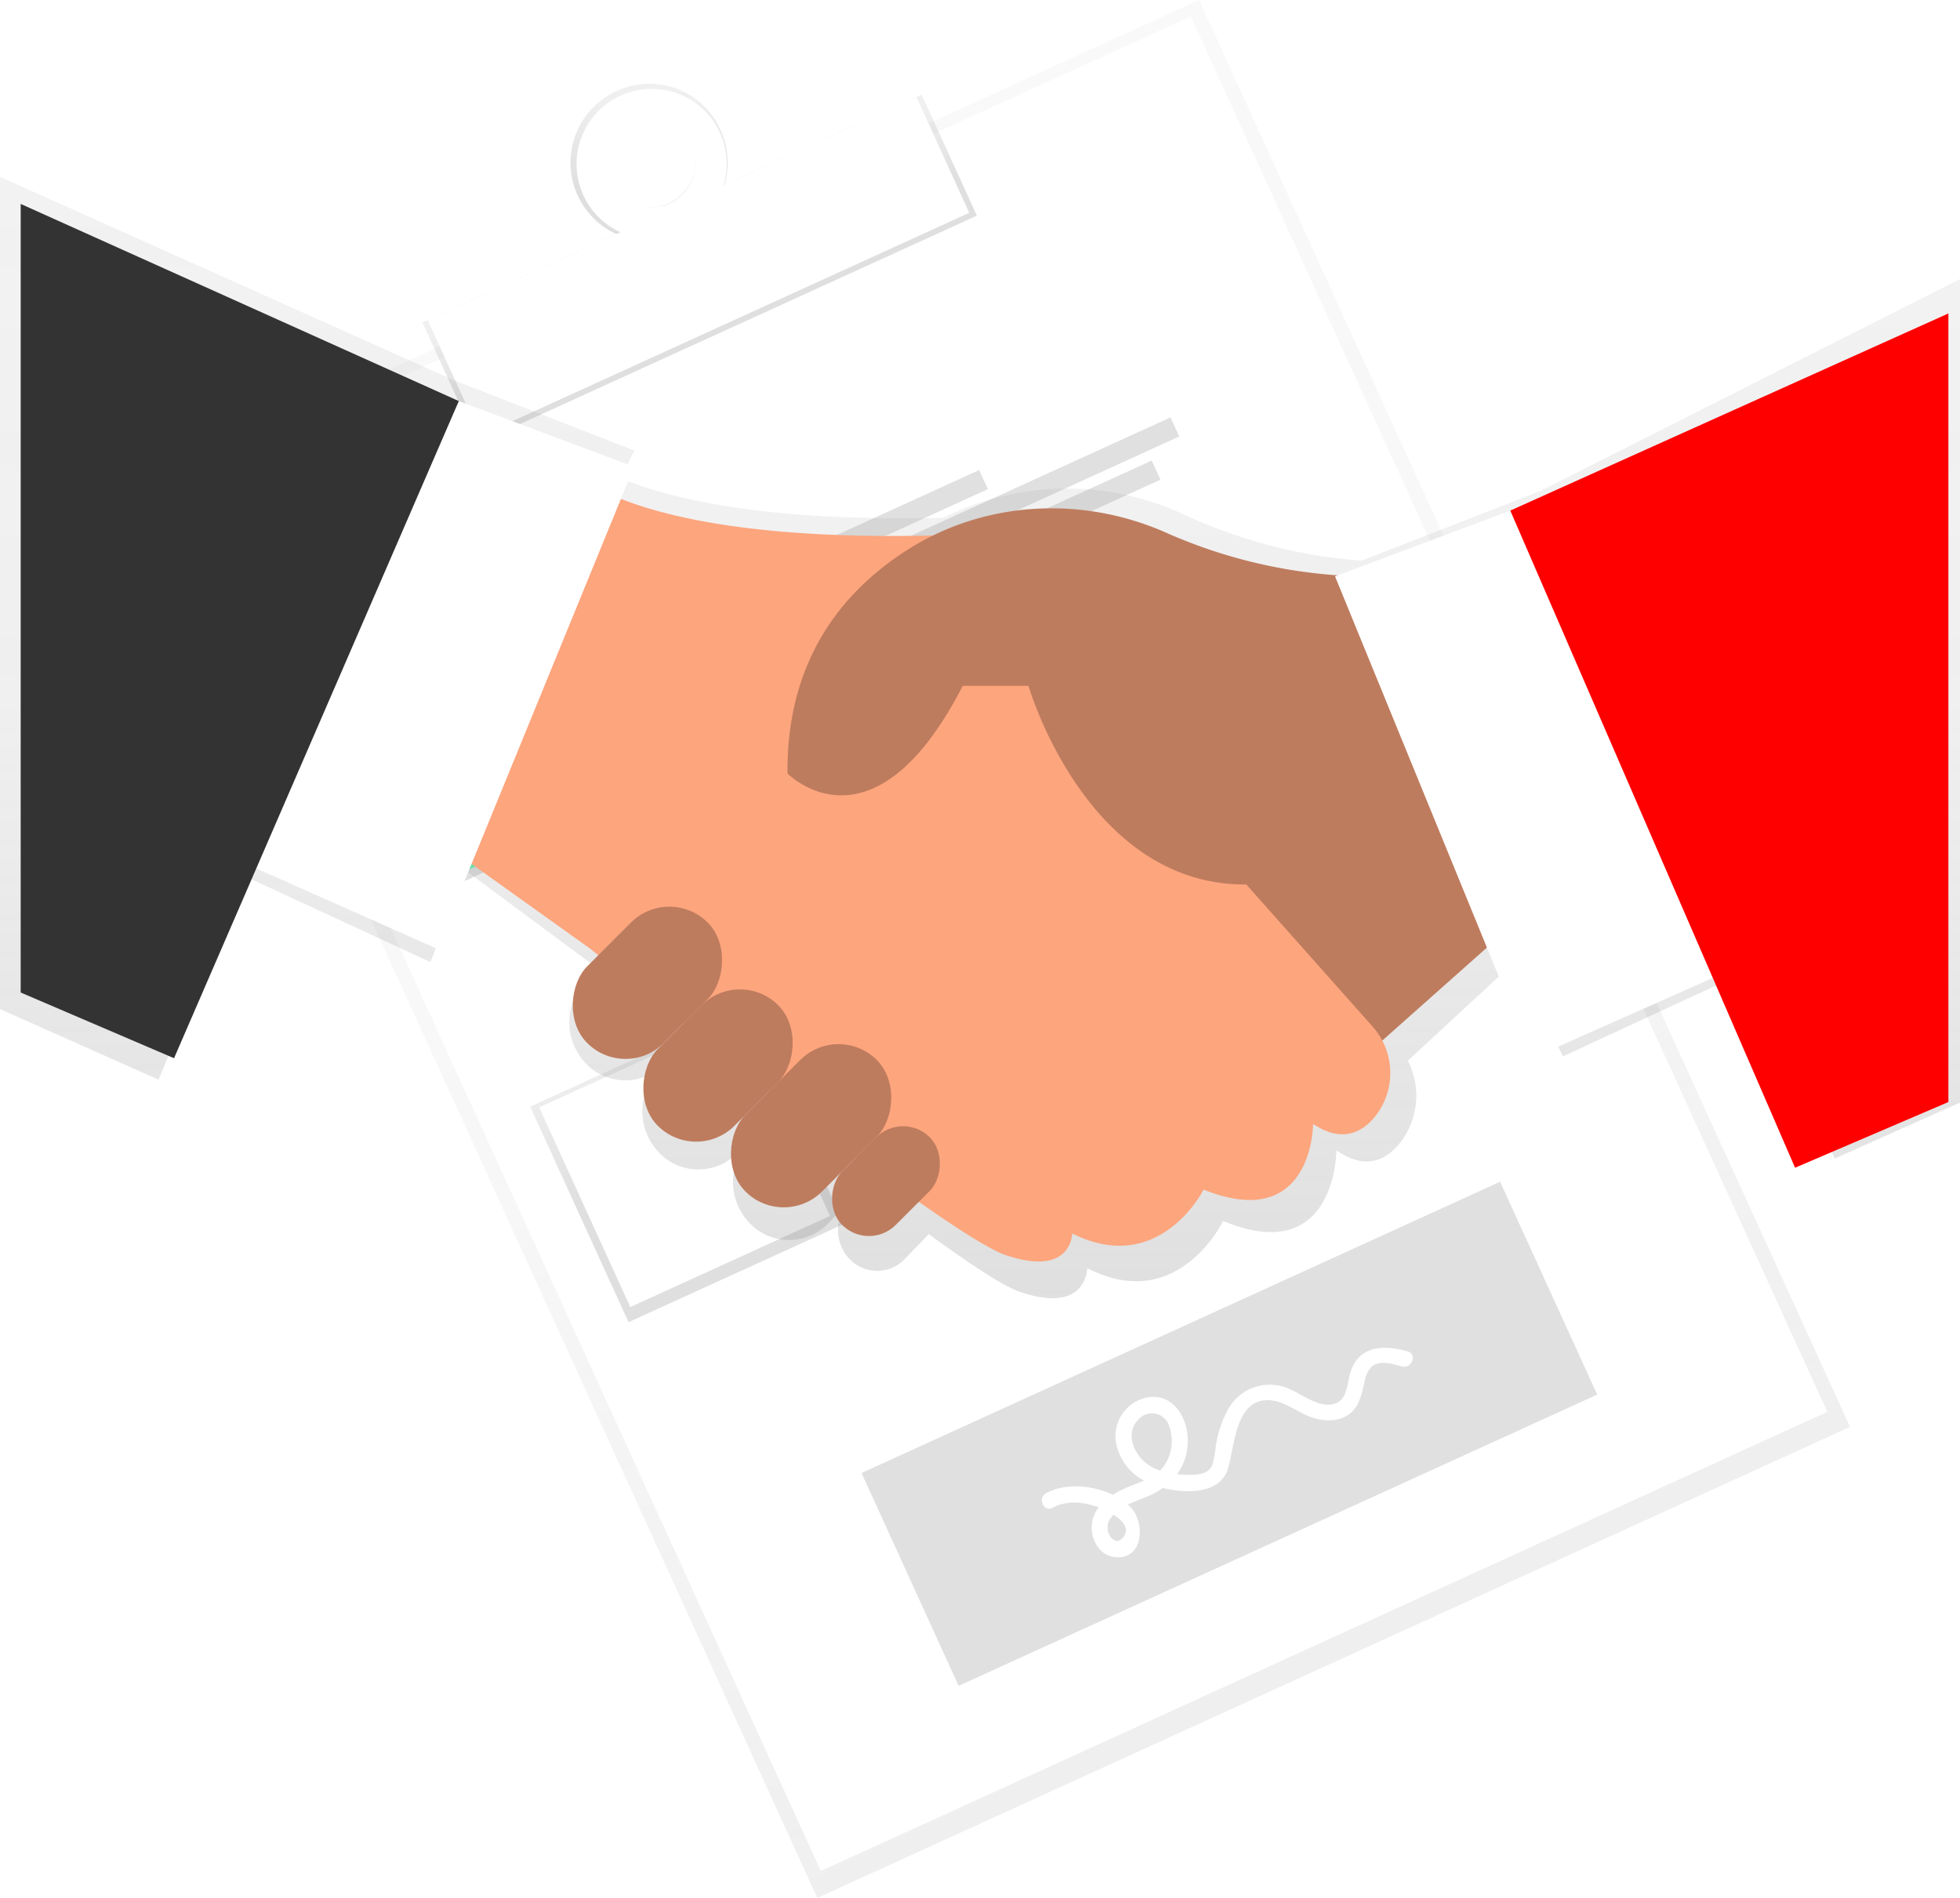 <svg xmlns="http://www.w3.org/2000/svg" xmlns:xlink="http://www.w3.org/1999/xlink" width="392.552" height="380.139" viewBox="0 0 392.552 380.139">
  <defs>
    <style>
      .cls-1 {
        opacity: 0.5;
      }

      .cls-2 {
        fill: url(#linear-gradient);
      }

      .cls-3 {
        fill: #fff;
      }

      .cls-4 {
        fill: url(#linear-gradient-2);
      }

      .cls-5 {
        fill: url(#linear-gradient-3);
      }

      .cls-6 {
        fill: url(#linear-gradient-4);
      }

      .cls-7 {
        fill: url(#linear-gradient-5);
      }

      .cls-8 {
        fill: #69f0ae;
      }

      .cls-9 {
        fill: #e0e0e0;
      }

      .cls-10 {
        fill: url(#linear-gradient-6);
      }

      .cls-11 {
        fill: url(#linear-gradient-7);
      }

      .cls-12 {
        fill: #be7c5e;
      }

      .cls-13 {
        fill: #fda57d;
      }

      .cls-14 {
        fill: #333;
      }

      .cls-15 {
        fill: red;
      }
    </style>
    <linearGradient id="linear-gradient" x1="0.502" y1="1.014" x2="0.502" y2="0.014" gradientUnits="objectBoundingBox">
      <stop offset="0" stop-color="gray" stop-opacity="0.251"/>
      <stop offset="0.54" stop-color="gray" stop-opacity="0.122"/>
      <stop offset="1" stop-color="gray" stop-opacity="0.102"/>
    </linearGradient>
    <linearGradient id="linear-gradient-2" x1="1.068" y1="0.668" x2="1.068" y2="-0.332" xlink:href="#linear-gradient"/>
    <linearGradient id="linear-gradient-3" x1="2.842" y1="0.652" x2="2.842" y2="-0.351" xlink:href="#linear-gradient"/>
    <linearGradient id="linear-gradient-4" x1="1.073" y1="0.27" x2="1.073" y2="-0.729" xlink:href="#linear-gradient"/>
    <linearGradient id="linear-gradient-5" x1="0.251" y1="0.451" x2="0.251" y2="-0.549" xlink:href="#linear-gradient"/>
    <linearGradient id="linear-gradient-6" x1="5.173" y1="0.029" x2="5.173" y2="-0.871" xlink:href="#linear-gradient"/>
    <linearGradient id="linear-gradient-7" x1="0.5" y1="1" x2="0.5" y2="0" xlink:href="#linear-gradient"/>
  </defs>
  <g id="undraw_agreement_aajr" transform="translate(0 -0.013)">
    <g id="Group_9" data-name="Group 9" class="cls-1" transform="translate(33.325 0.013)">
      <rect id="Rectangle_17" data-name="Rectangle 17" class="cls-2" width="227.342" height="314.117" transform="translate(0 94.349) rotate(-24.52)"/>
    </g>
    <rect id="Rectangle_18" data-name="Rectangle 18" class="cls-3" width="221.558" height="307.175" transform="translate(36.914 95.267) rotate(-24.52)"/>
    <rect id="Rectangle_19" data-name="Rectangle 19" class="cls-4" width="109.912" height="26.624" transform="translate(84.602 64.596) rotate(-24.52)"/>
    <path id="Path_37" data-name="Path 37" class="cls-5" d="M425.045,60.034a15.736,15.736,0,1,0,20.507,7.936A15.551,15.551,0,0,0,425.045,60.034Zm10.3,22.57a9.08,9.08,0,1,1,4.3-11.937,8.974,8.974,0,0,1-4.3,11.941Z" transform="translate(-301.244 -41.919)"/>
    <rect id="Rectangle_20" data-name="Rectangle 20" class="cls-3" width="107.596" height="25.453" transform="translate(85.661 64.133) rotate(-24.52)"/>
    <path id="Path_38" data-name="Path 38" class="cls-3" d="M426.245,62.415a15.042,15.042,0,1,0,19.926,7.443A15.042,15.042,0,0,0,426.245,62.415ZM436.089,84a8.677,8.677,0,1,1,4.294-11.5A8.677,8.677,0,0,1,436.089,84Z" transform="translate(-301.966 -43.245)"/>
    <rect id="Rectangle_21" data-name="Rectangle 21" class="cls-6" width="47.437" height="47.437" transform="translate(67.036 136.21) rotate(-24.52)"/>
    <rect id="Rectangle_22" data-name="Rectangle 22" class="cls-7" width="47.437" height="47.437" transform="translate(106.196 221.671) rotate(-24.52)"/>
    <rect id="Rectangle_23" data-name="Rectangle 23" class="cls-8" width="43.964" height="43.964" transform="translate(69.334 137.068) rotate(-24.52)"/>
    <rect id="Rectangle_24" data-name="Rectangle 24" class="cls-3" width="43.964" height="43.964" transform="translate(107.987 221.802) rotate(-24.52)"/>
    <rect id="Rectangle_25" data-name="Rectangle 25" class="cls-9" width="60.261" height="4.205" transform="translate(141.281 119.168) rotate(-24.52)"/>
    <rect id="Rectangle_26" data-name="Rectangle 26" class="cls-9" width="99.501" height="4.205" transform="translate(143.902 124.906) rotate(-24.52)"/>
    <rect id="Rectangle_27" data-name="Rectangle 27" class="cls-9" width="92.492" height="4.205" transform="translate(146.516 130.644) rotate(-24.52)"/>
    <rect id="Rectangle_28" data-name="Rectangle 28" class="cls-9" width="60.261" height="4.205" transform="translate(179.936 203.905) rotate(-24.52)"/>
    <rect id="Rectangle_29" data-name="Rectangle 29" class="cls-9" width="99.501" height="4.205" transform="translate(182.555 209.64) rotate(-24.52)"/>
    <rect id="Rectangle_30" data-name="Rectangle 30" class="cls-9" width="92.492" height="4.205" transform="translate(185.17 215.381) rotate(-24.52)"/>
    <path id="Path_39" data-name="Path 39" class="cls-10" d="M195.941,316.789l10.3,3.345,3.389-19.824,5.013,1.371L209,326.189,193.47,319.38Z" transform="translate(-107.649 -167.089)"/>
    <path id="Path_40" data-name="Path 40" class="cls-3" d="M199.3,318.892l8.956,2.905L211.2,304.56l4.356,1.193-4.9,21.31-13.507-5.917Z" transform="translate(-109.697 -169.454)"/>
    <path id="Path_41" data-name="Path 41" class="cls-3" d="M286.981,511.1l8.956,2.906,2.945-17.238,4.356,1.193-4.9,21.31-13.507-5.917Z" transform="translate(-158.483 -276.402)"/>
    <rect id="Rectangle_31" data-name="Rectangle 31" class="cls-9" width="140.572" height="46.856" transform="translate(172.55 295.04) rotate(-24.52)"/>
    <path id="Path_42" data-name="Path 42" class="cls-3" d="M700.773,630.206c-4.915-1.4-9.945-1.136-11.511,4.485-.528,1.894-.59,4.835-2.622,5.811-2.99,1.437-6.6-1.437-9.191-2.608a9.523,9.523,0,0,0-12.6,3.89,21.994,21.994,0,0,0-2.511,7.647,16.376,16.376,0,0,1-.719,3.651c-.927,2.072-3.828,1.885-5.731,1.805a12.4,12.4,0,0,1-1.269-.093,11.236,11.236,0,0,0,2.129-7.155c-.124-4.2-2.852-8.8-7.621-8.282a7.9,7.9,0,0,0-6.8,8.743,10.717,10.717,0,0,0,5.682,7.985c-1.455.643-3.008,1.144-4.383,1.81a18.383,18.383,0,0,0-1.868,1.042c-4.156-2-9.617-2.382-13.356-.337-1.81.989-.488,3.93,1.331,2.932,2.848-1.557,5.988-1.167,8.965-.177l.248.089a8.018,8.018,0,0,0-.776,1.2c-1.681,3.265,0,8.428,4.09,8.783,5.767.492,6.037-7.128,2.906-10.162-.133-.129-.266-.253-.408-.373,1.3-.625,2.7-1.1,3.935-1.624a16.361,16.361,0,0,0,3.061-1.7l.222.058c4.4,1,11.28,1.309,12.864-4.028,1.357-4.631,1.486-14.465,8.805-13.556,2.985.368,5.434,2.661,8.273,3.491,2.542.759,5.483.79,7.568-1.082,1.721-1.544,2.107-3.824,2.635-5.953a5.983,5.983,0,0,1,1.433-3.2c1.619-1.415,4.294-.581,6.1-.067C701.629,633.79,702.774,630.773,700.773,630.206Zm-57.223,37.523c-.971.963-2,.2-2.52-.807a3.166,3.166,0,0,1,.444-3.509,6.1,6.1,0,0,1,.421-.506c1.921,1.242,3.491,3.021,1.672,4.822Zm3.407-23.954a3.581,3.581,0,0,1,5.966,1.1,8.812,8.812,0,0,1-1,8.384,6.772,6.772,0,0,1-.732.825,9.345,9.345,0,0,1-3.163-1.805c-2.36-2.129-3.7-6.064-1.051-8.517Z" transform="translate(-418.87 -359.531)"/>
    <path id="Path_43" data-name="Path 43" class="cls-11" d="M465.625,163.7l-35.806,13.96a102.86,102.86,0,0,1-34.963-8.96,55.339,55.339,0,0,0-48.794.368c-35.043.838-54.33-3.651-64.622-7.9l2.715-5.571-36.294-14.15L157.12,100.78V267.462l31.756,14.15,17.034-40.863,37.408,17.3L250.5,239.8l24.561,18.227,1.672,1.406-2.3,2.391a12,12,0,0,0,0,16.506h0a10.93,10.93,0,0,0,15.88,0l-1.26,1.331a12,12,0,0,0,0,16.506h0a10.93,10.93,0,0,0,15.88,0l7.275-7.563h0l-4.995,5.19a12,12,0,0,0,0,16.506h0a10.93,10.93,0,0,0,15.88,0l7.182-7.466h0l-3.021,3.141a8.384,8.384,0,0,0,0,11.533,7.634,7.634,0,0,0,11.09,0l4.791-4.977c8.229,6.011,14.887,10.4,18.147,11.533,13.587,4.711,13.587-4.724,13.587-4.724,18.147,9.431,27.223-9.431,27.223-9.431,22.685,9.431,22.685-14.15,22.685-14.15,5.669,3.93,9.759,2.129,12.616-1.331a15.37,15.37,0,0,0,1.694-16.63l21.682-20.037,9.377,19.172,37.408-17.3L524.587,297.4l25.085-11.2V121.256Z" transform="translate(-157.12 -65.348)"/>
    <path id="Path_44" data-name="Path 44" class="cls-12" d="M593.848,368.948l-39.488,35.1L523.65,347.008l70.2-17.548Z" transform="translate(-291.366 -183.309)"/>
    <path id="Path_45" data-name="Path 45" class="cls-13" d="M380.7,231.69s12.673,17.548,87.746,13.161l43.875,65.811,29.4,33.078a13.987,13.987,0,0,1,.346,18.351c-2.755,3.2-6.716,4.879-12.2,1.22,0,0,0,21.935-21.935,13.161,0,0-8.774,17.548-26.322,8.774,0,0,0,8.774-13.161,4.387s-83.363-61.419-83.363-61.419L354.38,306.279Z" transform="translate(-266.878 -138.188)"/>
    <path id="Path_46" data-name="Path 46" class="cls-12" d="M626.717,264.069a102.1,102.1,0,0,1-37.7-8.512c-17.047-7.732-36.9-6.747-52.627,3.4-12.82,8.273-23.927,21.971-23.719,44.594,0,0,17.06,17.548,35.1-17.548h13.161s12.673,43.875,48.262,39.479,43.875-8.774,43.875-8.774Z" transform="translate(-354.949 -148.627)"/>
    <rect id="Rectangle_32" data-name="Rectangle 32" class="cls-12" width="21.718" height="34.125" rx="10.859" transform="translate(148.195 193.683) rotate(45)"/>
    <rect id="Rectangle_33" data-name="Rectangle 33" class="cls-12" width="21.718" height="34.125" rx="10.859" transform="translate(134.054 177.109) rotate(45)"/>
    <rect id="Rectangle_34" data-name="Rectangle 34" class="cls-12" width="21.718" height="37.226" rx="10.859" transform="translate(167.935 204.648) rotate(45)"/>
    <rect id="Rectangle_35" data-name="Rectangle 35" class="cls-12" width="15.166" height="24.819" rx="7.583" transform="translate(180.856 222.444) rotate(45)"/>
    <path id="Path_47" data-name="Path 47" class="cls-3" d="M681.742,322.693l-39.484,17.548-39.488-96.52,35.1-13.161Z" transform="translate(-335.389 -128.28)"/>
    <path id="Path_48" data-name="Path 48" class="cls-3" d="M108.25,273.237l39.484,17.548,39.488-96.52-35.1-13.166Z" transform="translate(-60.232 -100.759)"/>
    <path id="Path_49" data-name="Path 49" class="cls-14" d="M9.34,92.09l87.746,39.484L40.054,263.194,9.34,250.033Z" transform="translate(-5.197 -51.233)"/>
    <path id="Path_50" data-name="Path 50" class="cls-15" d="M769.646,141.54,681.9,181.028l57.036,131.616,30.709-13.161Z" transform="translate(-379.418 -78.748)"/>
  </g>
</svg>
